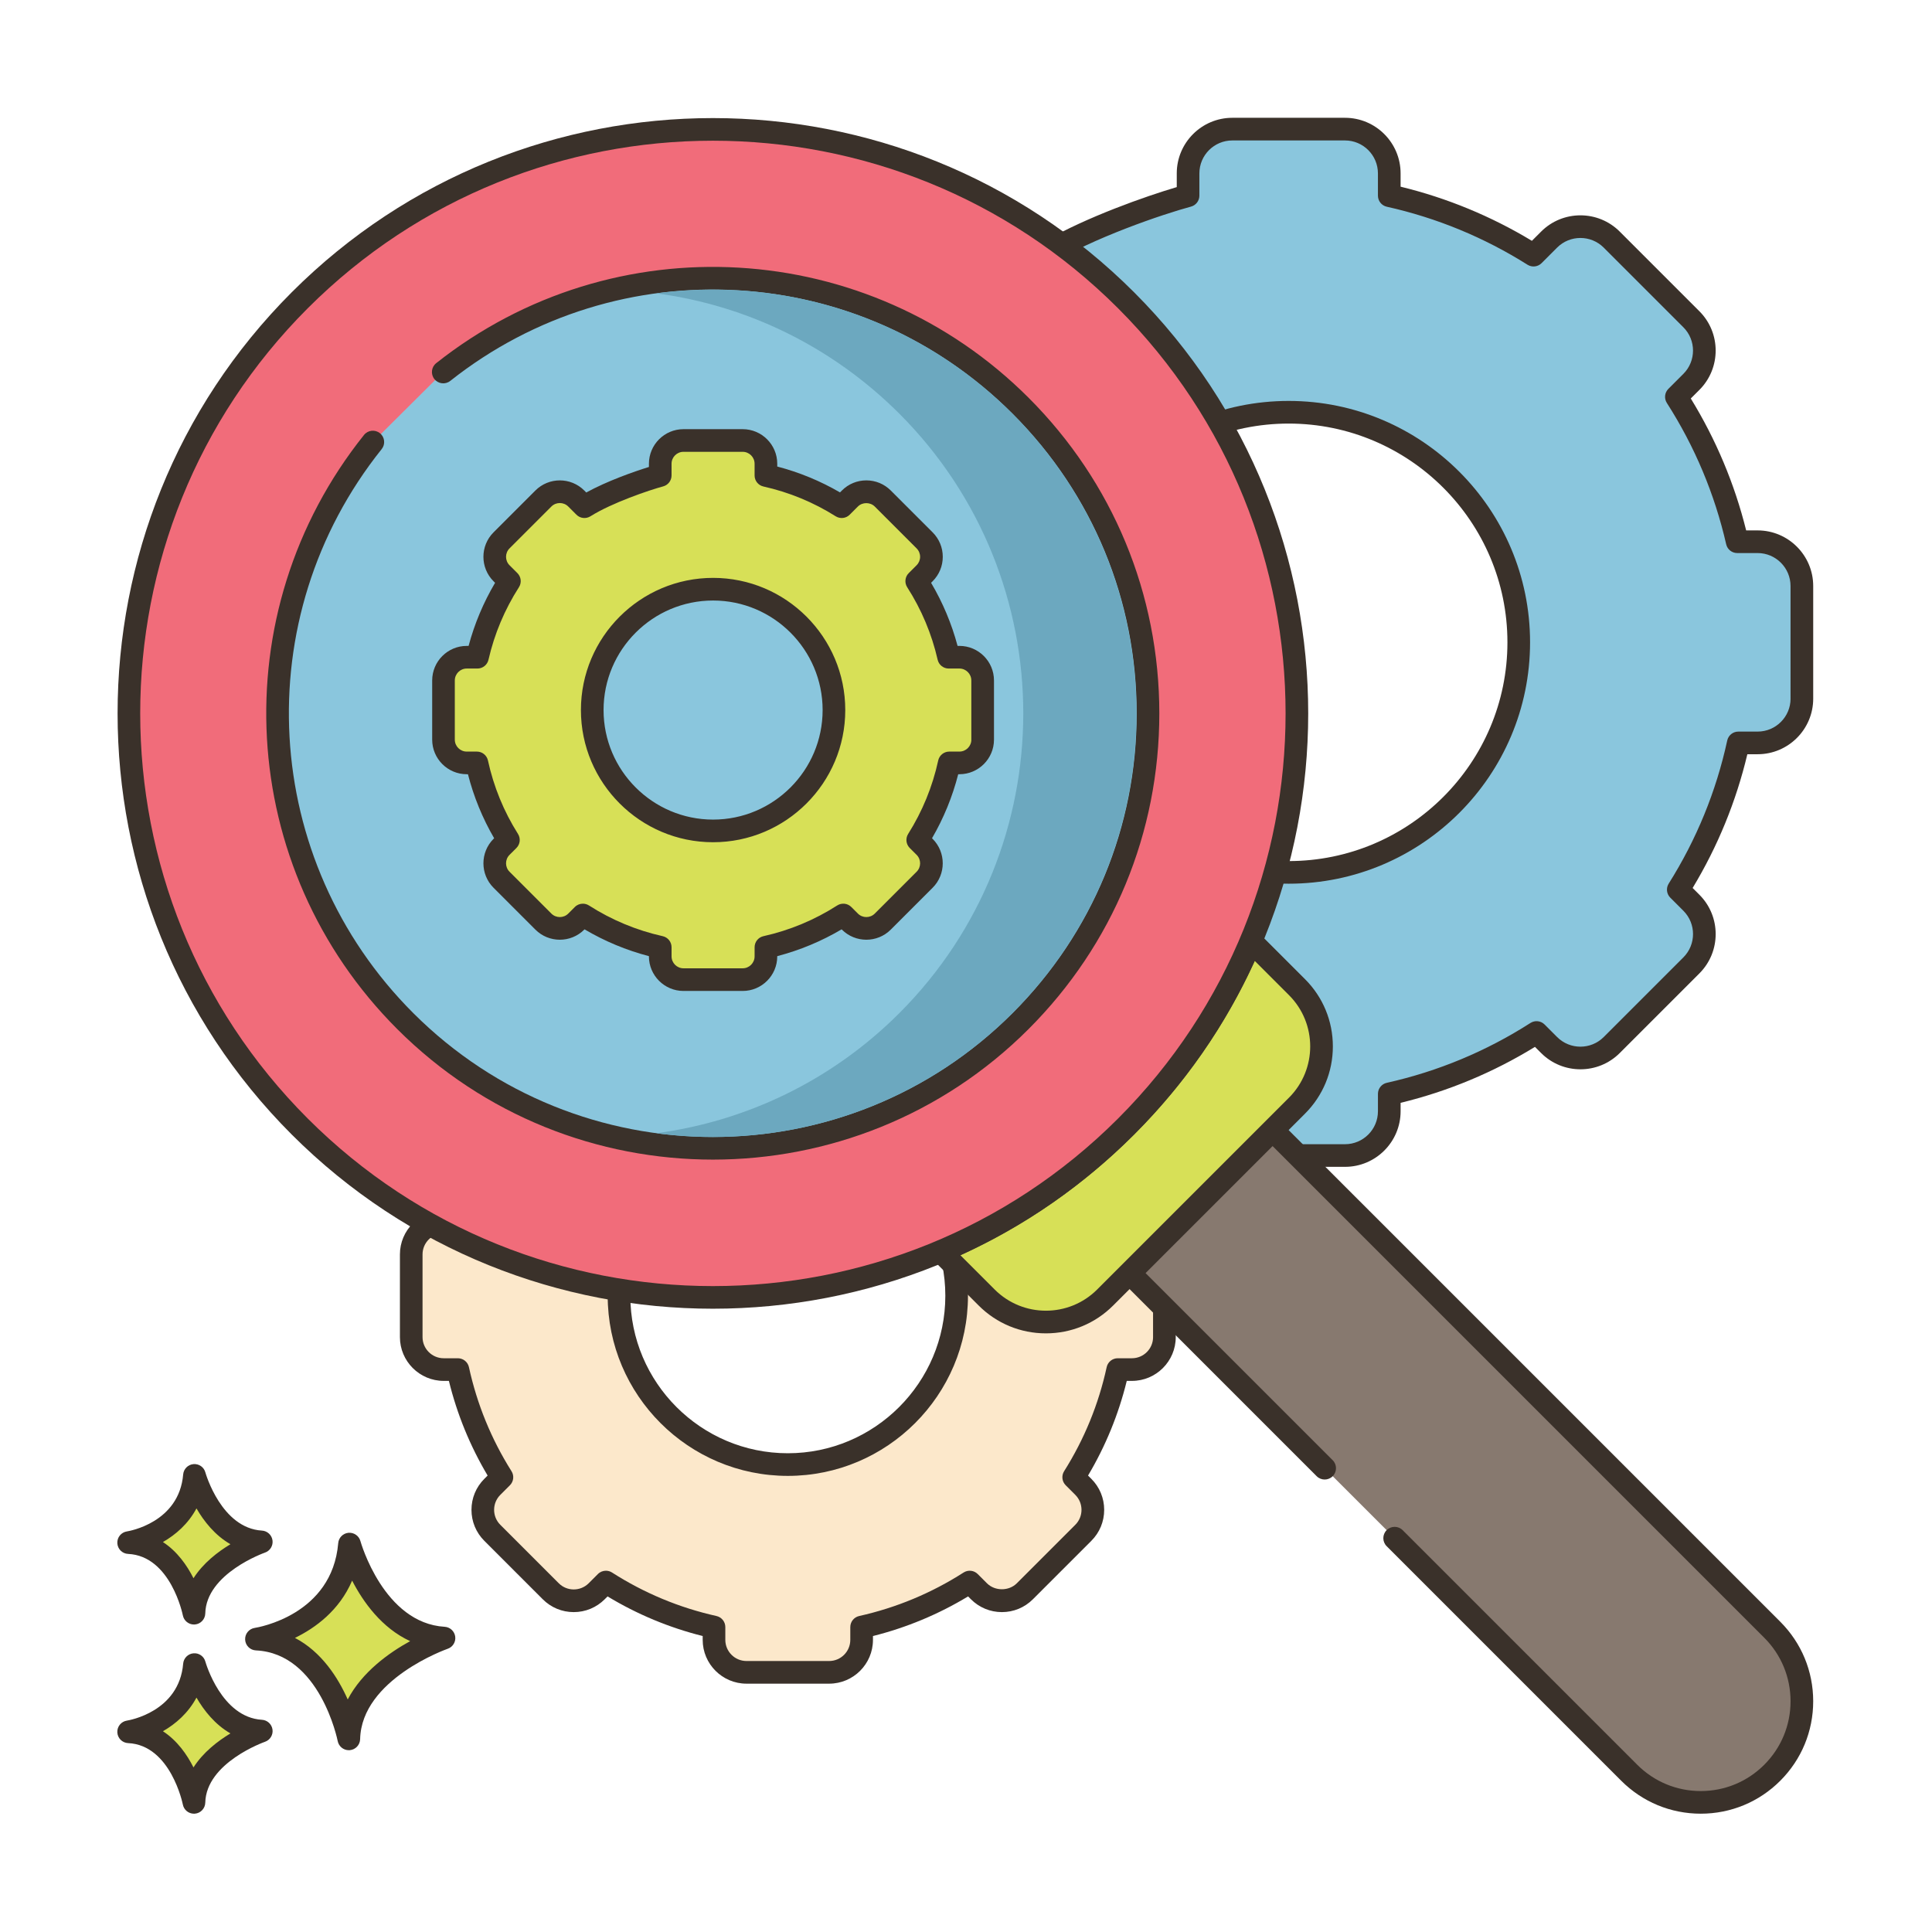 <?xml version="1.0" encoding="utf-8"?>
<!-- Generator: Adobe Illustrator 22.0.1, SVG Export Plug-In . SVG Version: 6.00 Build 0)  -->
<svg version="1.1" id="Layer_1" xmlns="http://www.w3.org/2000/svg" xmlns:xlink="http://www.w3.org/1999/xlink" x="0px" y="0px"
	 viewBox="0 0 256 256" style="enable-background:new 0 0 256 256;" xml:space="preserve">
<style type="text/css">
	.st0{fill:#3A312A;}
	.st1{fill:#F16C7A;}
	.st2{fill:#D7E057;}
	.st3{fill:#F8E4C8;}
	.st4{fill:#89C4DB;}
	.st5{fill-rule:evenodd;clip-rule:evenodd;fill:#F8E4C8;}
	.st6{fill:#87796F;}
	.st7{fill:#D4DB56;}
	.st8{fill:#F59689;}
	.st9{fill:#6CA6BE;}
	.st10{fill:#695B51;}
	.st11{fill:#F7E3C7;}
	.st12{fill:#8AC6DD;}
	.st13{fill:#6CA8BF;}
	.st14{fill:#D6DF58;}
	.st15{fill:#FAE6CA;}
	.st16{fill:#EF6D7A;}
	.st17{fill:#DDC9AC;}
	.st18{fill:#D24E5C;}
	.st19{fill:#6A5C52;}
	.st20{fill:#B9C239;}
	.st21{fill:#FCE8CB;}
	.st22{fill:#DECAAD;}
	.st23{fill:#D5DE58;}
	.st24{fill:#8AC5DC;}
	.st25{fill:#D34E5C;}
	.st26{fill:#ED6E7A;}
	.st27{fill:#B8C136;}
</style>
<g>
	<g>
		<g>
			<path class="st21" d="M149.985,161.913h-1.982c-1.162-5.079-3.187-9.828-5.914-14.085l1.458-1.458
				c1.681-1.68,1.681-4.405,0-6.085l-7.747-7.747c-1.68-1.681-4.405-1.681-6.085,0l-1.513,1.513
				c-4.248-2.676-8.978-4.657-14.03-5.784v-2.167c0-2.376-1.927-4.303-4.303-4.303H98.913c-2.376,0-4.303,1.927-4.303,4.303v2.167
				c-2.678,0.721-9.782,3.107-14.03,5.784l-1.513-1.513c-1.68-1.681-4.405-1.681-6.085,0l-7.747,7.747
				c-1.68,1.68-1.68,4.405,0,6.085l1.458,1.458c-2.727,4.257-4.753,9.007-5.915,14.085h-1.982c-2.377,0-4.303,1.926-4.303,4.303
				v10.956c0,2.376,1.926,4.303,4.303,4.303h1.879c1.117,5.141,3.118,9.952,5.835,14.267l-1.276,1.276
				c-1.68,1.68-1.68,4.405,0,6.085l7.747,7.747c1.68,1.68,4.405,1.68,6.085,0l1.221-1.222c4.323,2.77,9.154,4.813,14.322,5.966
				v1.694c0,2.376,1.926,4.303,4.303,4.303h10.956c2.376,0,4.303-1.927,4.303-4.303v-1.694c5.168-1.153,9.999-3.197,14.322-5.966
				l1.221,1.222c1.681,1.68,4.405,1.68,6.085,0l7.747-7.747c1.681-1.681,1.681-4.405,0-6.085l-1.276-1.276
				c2.718-4.314,4.718-9.125,5.835-14.267h1.879c2.376,0,4.303-1.927,4.303-4.303v-10.956
				C154.288,163.839,152.362,161.913,149.985,161.913z M104.391,194.063c-12.354,0-22.37-10.015-22.37-22.369
				c0-12.355,10.015-22.37,22.37-22.37c12.355,0,22.37,10.015,22.37,22.37C126.76,184.048,116.745,194.063,104.391,194.063z"/>
		</g>
	</g>
	<g>
		<g>
			<path class="st0" d="M104.391,147.824c-13.161,0-23.869,10.708-23.869,23.87c0,13.161,10.708,23.869,23.869,23.869
				c13.162,0,23.87-10.708,23.87-23.869C128.261,158.532,117.553,147.824,104.391,147.824z M104.391,192.563
				c-11.507,0-20.869-9.362-20.869-20.869c0-11.508,9.362-20.87,20.869-20.87c11.508,0,20.87,9.362,20.87,20.87
				C125.261,183.201,115.898,192.563,104.391,192.563z M149.985,160.413h-0.803c-1.116-4.358-2.858-8.508-5.191-12.366l0.616-0.616
				c1.097-1.096,1.7-2.554,1.7-4.104s-0.604-3.007-1.7-4.103l-7.747-7.748c-2.262-2.262-5.942-2.262-8.206,0l-0.678,0.678
				c-3.845-2.286-7.975-3.988-12.305-5.074v-0.98c0-3.199-2.603-5.803-5.803-5.803H98.913c-3.2,0-5.804,2.604-5.804,5.803v1.038
				c-2.777,0.839-8.253,2.727-12.295,5.026l-0.687-0.688c-2.266-2.263-5.946-2.261-8.206,0l-7.747,7.748
				c-1.096,1.096-1.7,2.553-1.7,4.103s0.604,3.008,1.7,4.104l0.616,0.616c-2.332,3.856-4.074,8.006-5.191,12.366h-0.803
				c-3.199,0-5.803,2.604-5.803,5.803v10.956c0,3.199,2.604,5.803,5.803,5.803h0.686c1.082,4.418,2.805,8.627,5.132,12.542
				l-0.44,0.44c-1.097,1.096-1.7,2.554-1.7,4.104s0.604,3.008,1.7,4.104l7.747,7.747c1.096,1.097,2.554,1.7,4.102,1.7
				c1.55,0,3.008-0.604,4.104-1.7l0.38-0.38c3.926,2.374,8.155,4.136,12.603,5.25v0.508c0,3.199,2.604,5.803,5.804,5.803h10.956
				c3.199,0,5.803-2.604,5.803-5.803v-0.508c4.447-1.114,8.677-2.876,12.603-5.25l0.38,0.38c1.096,1.097,2.554,1.7,4.104,1.7
				s3.007-0.604,4.103-1.7l7.747-7.747c1.097-1.096,1.7-2.554,1.7-4.104s-0.604-3.008-1.7-4.104l-0.439-0.439
				c2.327-3.916,4.05-8.125,5.131-12.543h0.687c3.199,0,5.803-2.604,5.803-5.803v-10.956
				C155.788,163.017,153.185,160.413,149.985,160.413z M152.788,177.172c0,1.546-1.257,2.803-2.803,2.803h-1.879
				c-0.706,0-1.316,0.492-1.466,1.182c-1.064,4.898-2.961,9.537-5.639,13.786c-0.373,0.593-0.286,1.365,0.209,1.86l1.275,1.275
				c1.093,1.093,1.093,2.872,0,3.965l-7.747,7.747c-1.059,1.06-2.905,1.058-3.964,0l-1.222-1.222
				c-0.496-0.497-1.273-0.582-1.87-0.202c-4.254,2.726-8.91,4.665-13.838,5.765c-0.687,0.152-1.174,0.762-1.174,1.464v1.694
				c0,1.546-1.257,2.803-2.803,2.803H98.913c-1.546,0-2.804-1.257-2.804-2.803v-1.694c0-0.702-0.487-1.312-1.174-1.464
				c-4.928-1.1-9.584-3.039-13.838-5.765c-0.249-0.159-0.53-0.237-0.809-0.237c-0.388,0-0.772,0.149-1.062,0.439l-1.222,1.222
				c-1.093,1.091-2.869,1.093-3.964,0l-7.747-7.747c-1.093-1.093-1.093-2.872,0-3.964l1.276-1.275
				c0.495-0.496,0.582-1.269,0.209-1.861c-2.677-4.249-4.574-8.888-5.64-13.786c-0.15-0.689-0.76-1.182-1.466-1.182h-1.879
				c-1.546,0-2.803-1.257-2.803-2.803v-10.956c0-1.546,1.257-2.803,2.803-2.803h1.982c0.699,0,1.307-0.483,1.462-1.165
				c1.108-4.843,3.031-9.422,5.715-13.61c0.381-0.594,0.296-1.372-0.202-1.87l-1.458-1.458c-0.529-0.529-0.821-1.233-0.821-1.982
				c0-0.748,0.292-1.452,0.821-1.981l7.747-7.748c1.092-1.092,2.872-1.092,3.964,0l1.514,1.514c0.494,0.496,1.268,0.581,1.86,0.209
				c4.053-2.554,10.926-4.879,13.62-5.605c0.654-0.177,1.109-0.771,1.109-1.448V126.1c0-1.546,1.258-2.803,2.804-2.803h10.956
				c1.546,0,2.803,1.257,2.803,2.803v2.167c0,0.702,0.487,1.311,1.174,1.464c4.813,1.074,9.374,2.954,13.557,5.59
				c0.595,0.374,1.365,0.285,1.86-0.209l1.513-1.514c1.094-1.092,2.872-1.092,3.964,0l7.747,7.748
				c0.529,0.529,0.821,1.233,0.821,1.981c0,0.749-0.292,1.453-0.821,1.982l-1.458,1.458c-0.498,0.498-0.583,1.276-0.202,1.87
				c2.686,4.19,4.607,8.77,5.715,13.609c0.155,0.683,0.763,1.166,1.462,1.166h1.982c1.546,0,2.803,1.257,2.803,2.803V177.172z"/>
		</g>
	</g>
	<g>
		<g>
			<path class="st12" d="M232.894,71.781h-2.701c-1.583-6.921-4.344-13.394-8.06-19.196l1.987-1.987c2.29-2.29,2.29-6.003,0-8.293
				l-10.558-10.558c-2.29-2.29-6.003-2.29-8.293,0l-2.062,2.062c-5.79-3.647-12.235-6.347-19.121-7.883v-2.954
				c0-3.238-2.625-5.864-5.864-5.864h-14.931c-3.238,0-5.864,2.626-5.864,5.864v2.954c-3.649,0.983-13.331,4.235-19.121,7.883
				l-2.062-2.062c-2.29-2.29-6.003-2.29-8.293,0l-10.558,10.558c-2.29,2.29-2.29,6.003,0,8.293l1.988,1.987
				c-3.717,5.802-6.477,12.274-8.06,19.196h-2.701c-3.239,0-5.864,2.625-5.864,5.864v14.931c0,3.239,2.625,5.864,5.864,5.864h2.561
				c1.523,7.007,4.249,13.563,7.953,19.443l-1.739,1.739c-2.29,2.29-2.29,6.003,0,8.293l10.558,10.558c2.29,2.29,6.003,2.29,8.293,0
				l1.664-1.665c5.891,3.774,12.476,6.56,19.518,8.13v2.309c0,3.238,2.626,5.864,5.864,5.864h14.931
				c3.239,0,5.864-2.625,5.864-5.864v-2.309c7.042-1.571,13.627-4.356,19.518-8.13l1.665,1.665c2.29,2.29,6.003,2.29,8.293,0
				l10.558-10.558c2.29-2.29,2.29-6.003,0-8.293l-1.739-1.739c3.704-5.88,6.43-12.437,7.953-19.443h2.561
				c3.239,0,5.864-2.625,5.864-5.864V77.645C238.758,74.406,236.133,71.781,232.894,71.781z M170.756,115.597
				c-16.837,0-30.486-13.649-30.486-30.486c0-16.837,13.649-30.486,30.486-30.486c16.837,0,30.486,13.649,30.486,30.486
				C201.242,101.948,187.593,115.597,170.756,115.597z"/>
		</g>
	</g>
	<g>
		<g>
			<path class="st0" d="M170.756,53.125c-17.637,0-31.985,14.349-31.985,31.985c0,17.638,14.349,31.986,31.985,31.986
				c17.638,0,31.986-14.349,31.986-31.986C202.742,67.474,188.394,53.125,170.756,53.125z M170.756,114.097
				c-15.982,0-28.985-13.003-28.985-28.986c0-15.982,13.003-28.985,28.985-28.985c15.983,0,28.986,13.003,28.986,28.985
				C199.742,101.094,186.739,114.097,170.756,114.097z M232.894,70.281h-1.518c-1.537-6.176-4.002-12.046-7.338-17.48l1.143-1.142
				c2.871-2.871,2.871-7.543,0-10.414l-10.559-10.559c-2.871-2.871-7.543-2.871-10.414,0l-1.224,1.224
				c-5.419-3.271-11.261-5.68-17.398-7.174v-1.764c0-4.061-3.304-7.363-7.364-7.363h-14.931c-4.061,0-7.364,3.303-7.364,7.363v1.82
				c-4.107,1.211-11.996,3.991-17.391,7.125l-1.231-1.231c-2.871-2.871-7.543-2.871-10.414,0l-10.559,10.559
				c-2.871,2.871-2.871,7.543,0,10.415l1.143,1.141c-3.336,5.435-5.801,11.305-7.338,17.48h-1.518c-4.061,0-7.363,3.304-7.363,7.364
				v14.931c0,4.061,3.303,7.364,7.363,7.364h1.364c1.487,6.256,3.921,12.207,7.25,17.722l-0.9,0.9
				c-2.871,2.871-2.871,7.543,0,10.414l10.559,10.559c2.871,2.871,7.543,2.871,10.414,0l0.819-0.819
				c5.527,3.393,11.506,5.883,17.803,7.415v1.117c0,4.061,3.304,7.364,7.364,7.364h14.931c4.061,0,7.364-3.304,7.364-7.364v-1.117
				c6.297-1.532,12.275-4.022,17.803-7.415l0.819,0.819c2.871,2.871,7.543,2.871,10.414,0l10.559-10.559
				c2.871-2.871,2.871-7.543,0-10.414l-0.9-0.9c3.329-5.515,5.763-11.466,7.25-17.722h1.363c4.061,0,7.364-3.304,7.364-7.364V77.646
				C240.258,73.585,236.954,70.281,232.894,70.281z M237.258,92.576c0,2.406-1.958,4.364-4.364,4.364h-2.561
				c-0.706,0-1.316,0.492-1.466,1.182c-1.464,6.737-4.073,13.117-7.756,18.962c-0.373,0.593-0.286,1.365,0.209,1.86l1.739,1.739
				c1.701,1.701,1.701,4.471,0,6.172l-10.559,10.559c-1.701,1.701-4.471,1.701-6.172,0l-1.664-1.665
				c-0.496-0.498-1.273-0.582-1.87-0.202c-5.853,3.749-12.257,6.417-19.035,7.93c-0.687,0.153-1.174,0.762-1.174,1.464v2.308
				c0,2.406-1.958,4.364-4.364,4.364h-14.931c-2.406,0-4.364-1.958-4.364-4.364v-2.308c0-0.702-0.487-1.311-1.174-1.464
				c-6.778-1.513-13.183-4.181-19.035-7.93c-0.249-0.159-0.53-0.237-0.809-0.237c-0.388,0-0.772,0.149-1.062,0.439l-1.664,1.665
				c-1.701,1.701-4.471,1.701-6.172,0l-10.559-10.559c-1.701-1.701-1.701-4.471,0-6.172l1.739-1.739
				c0.495-0.495,0.582-1.268,0.209-1.86c-3.683-5.845-6.292-12.225-7.756-18.962c-0.149-0.689-0.76-1.182-1.466-1.182h-2.562
				c-2.406,0-4.363-1.958-4.363-4.364V77.646c0-2.406,1.957-4.364,4.363-4.364h2.702c0.699,0,1.307-0.483,1.462-1.166
				c1.523-6.658,4.168-12.957,7.861-18.721c0.381-0.594,0.296-1.372-0.202-1.871l-1.988-1.985c-1.701-1.701-1.701-4.471,0-6.172
				l10.559-10.559c1.701-1.701,4.471-1.701,6.172,0l2.062,2.063c0.494,0.494,1.268,0.581,1.86,0.209
				c5.584-3.519,15.018-6.71,18.711-7.704c0.655-0.176,1.11-0.77,1.11-1.448v-2.954c0-2.406,1.958-4.363,4.364-4.363h14.931
				c2.406,0,4.364,1.957,4.364,4.363v2.954c0,0.702,0.487,1.311,1.174,1.464c6.62,1.478,12.895,4.063,18.647,7.688
				c0.595,0.372,1.366,0.285,1.86-0.209l2.062-2.063c1.701-1.701,4.471-1.701,6.172,0l10.559,10.559
				c1.701,1.701,1.701,4.471,0,6.171l-1.988,1.986c-0.498,0.499-0.583,1.277-0.202,1.871c3.693,5.764,6.338,12.063,7.861,18.721
				c0.155,0.683,0.763,1.166,1.462,1.166h2.701c2.406,0,4.364,1.958,4.364,4.364V92.576z"/>
		</g>
	</g>
	<g>
		<g>
			<path class="st6" d="M234.833,215.948l-76.97-76.97c-2.537,3.623-5.425,7.07-8.653,10.298s-6.676,6.116-10.298,8.653
				l36.616,36.616l9.269,9.269l31.085,31.085c5.233,5.233,13.718,5.233,18.952,0C240.066,229.666,240.066,221.181,234.833,215.948z"
				/>
		</g>
	</g>
	<g>
		<g>
			<path class="st0" d="M235.894,214.888l-76.97-76.97c-0.313-0.313-0.742-0.478-1.191-0.434c-0.441,0.038-0.844,0.271-1.098,0.634
				c-2.502,3.571-5.356,6.969-8.485,10.098s-6.526,5.983-10.098,8.485c-0.363,0.254-0.596,0.656-0.634,1.098
				c-0.039,0.442,0.12,0.878,0.434,1.191l36.615,36.616c0.586,0.586,1.535,0.586,2.121,0s0.586-1.535,0-2.121l-35.366-35.367
				c3.185-2.344,6.223-4.955,9.049-7.781s5.438-5.863,7.781-9.049l75.721,75.721c2.248,2.248,3.485,5.236,3.485,8.415
				s-1.237,6.167-3.485,8.415s-5.236,3.485-8.415,3.485s-6.167-1.237-8.415-3.485l-31.085-31.085c-0.586-0.586-1.535-0.586-2.121,0
				s-0.586,1.535,0,2.121l31.085,31.085c2.814,2.814,6.556,4.364,10.536,4.364s7.722-1.55,10.536-4.364s4.364-6.556,4.364-10.536
				S238.708,217.702,235.894,214.888z"/>
		</g>
	</g>
	<g>
		<g>
			<path class="st2" d="M171.863,130.806l-6.09-6.09c-3.762,8.925-9.292,17.289-16.563,24.56
				c-7.271,7.271-15.635,12.801-24.56,16.563l6.09,6.09c4.331,4.331,11.366,4.331,15.697,0l25.426-25.426
				C176.193,142.172,176.193,135.137,171.863,130.806z"/>
		</g>
	</g>
	<g>
		<g>
			<path class="st0" d="M172.923,129.745l-6.09-6.089c-0.354-0.354-0.858-0.511-1.349-0.411c-0.49,0.096-0.9,0.429-1.094,0.889
				c-3.792,8.994-9.256,17.097-16.241,24.082s-15.088,12.449-24.082,16.241c-0.46,0.193-0.793,0.604-0.889,1.094
				c-0.097,0.49,0.058,0.995,0.411,1.349l6.089,6.09c2.378,2.378,5.542,3.688,8.909,3.688s6.531-1.31,8.909-3.688l25.426-25.426
				c2.378-2.378,3.688-5.542,3.688-8.909S175.301,132.123,172.923,129.745z M170.802,145.442l-25.426,25.426
				c-3.743,3.742-9.833,3.742-13.576,0l-4.536-4.537c8.545-3.89,16.275-9.263,23.007-15.994s12.104-14.462,15.994-23.007
				l4.537,4.536C174.545,135.609,174.545,141.699,170.802,145.442z"/>
		</g>
	</g>
	<g>
		<g>
			<circle class="st1" cx="94.463" cy="94.529" r="77.42"/>
		</g>
	</g>
	<g>
		<g>
			<path class="st0" d="M150.268,38.725c-30.771-30.771-80.838-30.771-111.609,0c-30.771,30.771-30.771,80.839,0,111.609
				c15.386,15.386,35.595,23.078,55.805,23.078s40.419-7.692,55.805-23.078C181.038,119.563,181.038,69.495,150.268,38.725z
				 M148.146,148.213c-29.602,29.602-77.766,29.602-107.367,0c-29.601-29.602-29.601-77.766,0-107.367
				C55.58,26.045,75.021,18.645,94.463,18.645s38.883,7.4,53.684,22.201C177.747,70.447,177.747,118.611,148.146,148.213z"/>
		</g>
	</g>
	<g>
		<g>
			<path class="st12" d="M135.23,53.762c-20.907-20.907-53.868-22.387-76.498-4.467l-9.328,9.276
				c-18.109,22.636-16.685,55.749,4.291,76.725c22.515,22.515,59.019,22.515,81.534,0C157.745,112.781,157.745,76.277,135.23,53.762
				z"/>
		</g>
	</g>
	<g>
		<g>
			<path class="st0" d="M136.29,52.702C115.06,31.469,81.315,29.5,57.801,48.119c-0.649,0.514-0.759,1.457-0.244,2.107
				c0.514,0.648,1.456,0.759,2.107,0.244c22.32-17.676,54.351-15.802,74.505,4.353c10.607,10.605,16.447,24.707,16.447,39.706
				s-5.841,29.101-16.447,39.707c-21.893,21.892-57.518,21.893-79.413-0.001c-20.258-20.258-22.055-52.384-4.181-74.727
				c0.518-0.647,0.413-1.591-0.233-2.108c-0.649-0.52-1.592-0.412-2.108,0.233c-18.831,23.539-16.94,57.383,4.401,78.723
				c11.533,11.533,26.679,17.299,41.828,17.298c15.146-0.001,30.297-5.767,41.827-17.297c11.173-11.173,17.326-26.027,17.326-41.828
				C153.616,78.729,147.463,63.874,136.29,52.702z"/>
		</g>
	</g>
	<g>
		<g>
			<path class="st2" d="M46.311,204.597c-0.922,10.875-12.332,12.592-12.332,12.592c9.797,0.458,12.238,13.221,12.238,13.221
				c0.209-9.101,12.613-13.356,12.613-13.356C49.538,216.502,46.311,204.597,46.311,204.597z"/>
		</g>
	</g>
	<g>
		<g>
			<path class="st0" d="M58.919,215.558c-8.071-0.48-11.117-11.196-11.161-11.354c-0.19-0.702-0.864-1.161-1.582-1.101
				c-0.726,0.065-1.299,0.643-1.36,1.367c-0.808,9.535-10.646,11.171-11.06,11.235c-0.763,0.115-1.315,0.79-1.274,1.561
				c0.04,0.771,0.657,1.385,1.428,1.421c8.485,0.397,10.813,11.892,10.835,12.006c0.137,0.711,0.76,1.218,1.473,1.218
				c0.041,0,0.083-0.002,0.125-0.005c0.765-0.063,1.357-0.693,1.376-1.461c0.183-7.937,11.487-11.933,11.602-11.973
				c0.677-0.233,1.095-0.913,0.997-1.622C60.218,216.142,59.634,215.6,58.919,215.558z M46.075,225.188
				c-1.281-2.885-3.458-6.306-6.993-8.158c2.718-1.325,5.886-3.641,7.577-7.59c1.464,2.833,3.915,6.28,7.688,8.019
				C51.55,218.997,47.988,221.536,46.075,225.188z"/>
		</g>
	</g>
	<g>
		<g>
			<path class="st2" d="M25.766,220.566c-0.652,7.692-8.723,8.906-8.723,8.906c6.929,0.324,8.656,9.352,8.656,9.352
				c0.148-6.437,8.921-9.447,8.921-9.447C28.048,228.987,25.766,220.566,25.766,220.566z"/>
		</g>
	</g>
	<g>
		<g>
			<path class="st0" d="M34.709,227.881c-5.375-0.319-7.455-7.563-7.496-7.708c-0.19-0.702-0.845-1.164-1.582-1.101
				c-0.725,0.065-1.299,0.643-1.36,1.367c-0.541,6.389-7.174,7.506-7.451,7.55c-0.763,0.115-1.314,0.79-1.274,1.561
				c0.04,0.771,0.657,1.385,1.428,1.421c5.651,0.265,7.238,8.06,7.253,8.136c0.137,0.712,0.76,1.218,1.473,1.218
				c0.041,0,0.083-0.002,0.125-0.005c0.765-0.063,1.358-0.694,1.376-1.461c0.121-5.304,7.832-8.035,7.907-8.062
				c0.678-0.232,1.097-0.912,1-1.622C36.01,228.466,35.424,227.923,34.709,227.881z M25.638,234.193
				c-0.862-1.713-2.157-3.561-4.05-4.795c1.689-0.967,3.352-2.411,4.446-4.457c0.985,1.703,2.444,3.565,4.502,4.745
				C28.842,230.706,26.917,232.193,25.638,234.193z"/>
		</g>
	</g>
	<g>
		<g>
			<path class="st2" d="M25.766,195.497c-0.652,7.692-8.723,8.906-8.723,8.906c6.929,0.324,8.656,9.352,8.656,9.352
				c0.148-6.437,8.921-9.447,8.921-9.447C28.048,203.917,25.766,195.497,25.766,195.497z"/>
		</g>
	</g>
	<g>
		<g>
			<path class="st0" d="M34.709,202.812c-5.375-0.319-7.455-7.563-7.496-7.708c-0.19-0.702-0.845-1.164-1.582-1.101
				c-0.725,0.065-1.299,0.643-1.36,1.367c-0.541,6.389-7.174,7.506-7.451,7.55c-0.763,0.115-1.314,0.79-1.274,1.561
				c0.04,0.771,0.657,1.385,1.428,1.421c5.651,0.265,7.238,8.06,7.253,8.136c0.137,0.712,0.76,1.218,1.473,1.218
				c0.041,0,0.083-0.002,0.125-0.005c0.765-0.063,1.358-0.694,1.376-1.461c0.121-5.304,7.832-8.035,7.907-8.062
				c0.678-0.232,1.097-0.912,1-1.622C36.01,203.396,35.424,202.854,34.709,202.812z M25.638,209.124
				c-0.862-1.713-2.157-3.561-4.05-4.795c1.689-0.967,3.352-2.411,4.446-4.457c0.985,1.703,2.444,3.565,4.502,4.745
				C28.842,205.637,26.917,207.124,25.638,209.124z"/>
		</g>
	</g>
	<g>
		<g>
			<path class="st2" d="M127.128,87.084h-1.419c-0.832-3.636-2.281-7.036-4.234-10.083l1.044-1.044c1.203-1.203,1.203-3.153,0-4.356
				l-5.546-5.546c-1.203-1.203-3.153-1.203-4.356,0l-1.083,1.083c-3.041-1.916-6.427-3.334-10.044-4.14v-1.552
				c0-1.701-1.379-3.08-3.08-3.08h-7.843c-1.701,0-3.08,1.379-3.08,3.08v1.552c-1.917,0.516-7.003,2.225-10.044,4.14l-1.083-1.083
				c-1.203-1.203-3.153-1.203-4.356,0l-5.546,5.546c-1.203,1.203-1.203,3.153,0,4.356l1.044,1.044
				c-1.953,3.047-3.402,6.448-4.234,10.083h-1.419c-1.701,0-3.08,1.379-3.08,3.08v7.843c0,1.701,1.379,3.08,3.08,3.08h1.345
				c0.8,3.68,2.232,7.125,4.177,10.213l-0.914,0.914c-1.203,1.203-1.203,3.153,0,4.356l5.546,5.546c1.203,1.203,3.153,1.203,4.356,0
				l0.874-0.875c3.094,1.983,6.553,3.446,10.253,4.271v1.213c0,1.701,1.379,3.08,3.08,3.08h7.843c1.701,0,3.08-1.379,3.08-3.08
				v-1.213c3.699-0.825,7.158-2.288,10.253-4.271l0.874,0.875c1.203,1.203,3.153,1.203,4.356,0l5.546-5.546
				c1.203-1.203,1.203-3.153,0-4.356l-0.914-0.914c1.946-3.089,3.378-6.533,4.177-10.213h1.345c1.701,0,3.08-1.379,3.08-3.08v-7.843
				C130.209,88.463,128.83,87.084,127.128,87.084z M94.489,110.099c-8.844,0-16.014-7.169-16.014-16.013
				c0-8.844,7.17-16.014,16.014-16.014c8.844,0,16.014,7.169,16.014,16.014C110.502,102.93,103.333,110.099,94.489,110.099z"/>
		</g>
	</g>
	<g>
		<g>
			<path class="st0" d="M94.488,76.572c-9.656,0-17.513,7.856-17.513,17.514S84.832,111.6,94.488,111.6
				c9.657,0,17.514-7.856,17.514-17.514S104.145,76.572,94.488,76.572z M94.488,108.6c-8.002,0-14.513-6.511-14.513-14.514
				s6.511-14.514,14.513-14.514c8.003,0,14.514,6.511,14.514,14.514S102.491,108.6,94.488,108.6z M127.129,85.584h-0.246
				c-0.783-2.937-1.959-5.739-3.509-8.36l0.206-0.206c0.865-0.865,1.342-2.016,1.342-3.238c0-1.224-0.477-2.374-1.342-3.239
				l-5.546-5.546c-0.865-0.865-2.016-1.342-3.239-1.342c-1.223,0-2.373,0.477-3.238,1.342l-0.252,0.252
				c-2.611-1.518-5.398-2.667-8.315-3.428v-0.372c0-2.525-2.055-4.58-4.58-4.58h-7.843c-2.525,0-4.58,2.055-4.58,4.58v0.429
				c-2.012,0.623-5.549,1.868-8.303,3.383l-0.264-0.264c-1.784-1.787-4.691-1.787-6.478,0l-5.546,5.546
				c-1.786,1.786-1.786,4.691,0,6.478l0.206,0.206c-1.549,2.621-2.726,5.424-3.51,8.36h-0.245c-2.525,0-4.58,2.055-4.58,4.58v7.843
				c0,2.526,2.055,4.581,4.58,4.581h0.159c0.761,2.978,1.925,5.822,3.472,8.483l-0.082,0.082c-1.786,1.786-1.786,4.691,0,6.478
				l5.546,5.546c1.786,1.788,4.693,1.786,6.478,0l0.036-0.036c2.671,1.578,5.53,2.769,8.53,3.552v0.033
				c0,2.525,2.055,4.58,4.58,4.58h7.843c2.525,0,4.58-2.055,4.58-4.58v-0.033c3-0.783,5.859-1.974,8.53-3.552l0.036,0.036
				c1.784,1.786,4.691,1.788,6.478,0l5.546-5.546c1.786-1.786,1.786-4.691,0-6.479l-0.082-0.081
				c1.547-2.661,2.711-5.506,3.472-8.483h0.159c2.525,0,4.58-2.055,4.58-4.581v-7.843C131.709,87.639,129.654,85.584,127.129,85.584
				z M128.709,98.007c0,0.872-0.709,1.581-1.58,1.581h-1.346c-0.706,0-1.315,0.492-1.466,1.182
				c-0.752,3.458-2.091,6.732-3.982,9.731c-0.373,0.593-0.286,1.366,0.209,1.861l0.914,0.912c0.616,0.616,0.616,1.619,0,2.235
				l-5.546,5.546c-0.616,0.614-1.617,0.616-2.235,0l-0.874-0.874c-0.496-0.498-1.273-0.583-1.87-0.202
				c-3.003,1.924-6.291,3.293-9.77,4.069c-0.687,0.152-1.174,0.762-1.174,1.464v1.213c0,0.871-0.709,1.58-1.58,1.58h-7.843
				c-0.871,0-1.58-0.709-1.58-1.58v-1.213c0-0.702-0.487-1.312-1.174-1.464c-3.478-0.776-6.766-2.146-9.77-4.069
				c-0.249-0.159-0.53-0.237-0.809-0.237c-0.388,0-0.772,0.149-1.062,0.439l-0.874,0.874c-0.618,0.616-1.619,0.614-2.235,0
				l-5.546-5.546c-0.616-0.616-0.616-1.619,0-2.234l0.914-0.913c0.495-0.495,0.582-1.269,0.209-1.861
				c-1.891-2.999-3.23-6.273-3.981-9.731c-0.15-0.689-0.76-1.182-1.466-1.182h-1.346c-0.871,0-1.58-0.709-1.58-1.581v-7.843
				c0-0.871,0.709-1.58,1.58-1.58h1.419c0.699,0,1.307-0.483,1.462-1.165c0.782-3.418,2.14-6.65,4.035-9.608
				c0.381-0.594,0.296-1.372-0.202-1.87l-1.044-1.044c-0.616-0.616-0.616-1.619,0-2.235l5.546-5.546
				c0.616-0.614,1.617-0.616,2.235,0l1.083,1.083c0.494,0.496,1.266,0.583,1.86,0.209c2.839-1.788,7.805-3.469,9.634-3.961
				c0.655-0.176,1.11-0.77,1.11-1.448v-1.552c0-0.871,0.709-1.58,1.58-1.58h7.843c0.871,0,1.58,0.709,1.58,1.58v1.552
				c0,0.702,0.487,1.312,1.174,1.464c3.396,0.758,6.617,2.085,9.57,3.945c0.595,0.374,1.366,0.287,1.86-0.209l1.083-1.083
				c0.598-0.599,1.638-0.597,2.235,0l5.546,5.546c0.299,0.299,0.463,0.695,0.463,1.118c0,0.422-0.164,0.818-0.463,1.117
				l-1.044,1.044c-0.498,0.498-0.583,1.276-0.202,1.87c1.896,2.959,3.253,6.191,4.034,9.607c0.155,0.683,0.763,1.166,1.462,1.166
				h1.42c0.871,0,1.58,0.709,1.58,1.58V98.007z"/>
		</g>
	</g>
	<g>
		<g>
			<path class="st13" d="M134.172,54.819c-10.61-10.6-24.71-16.44-39.71-16.44c-2.53,0-5.03,0.17-7.5,0.49
				c12.15,1.61,23.39,7.14,32.21,15.95c21.89,21.9,21.89,57.52,0,79.42c-9.04,9.04-20.42,14.35-32.21,15.92
				c2.49,0.33,4.99,0.5,7.5,0.5c14.38,0,28.76-5.47,39.71-16.42C156.063,112.339,156.063,76.719,134.172,54.819z"/>
		</g>
	</g>
</g>
</svg>

